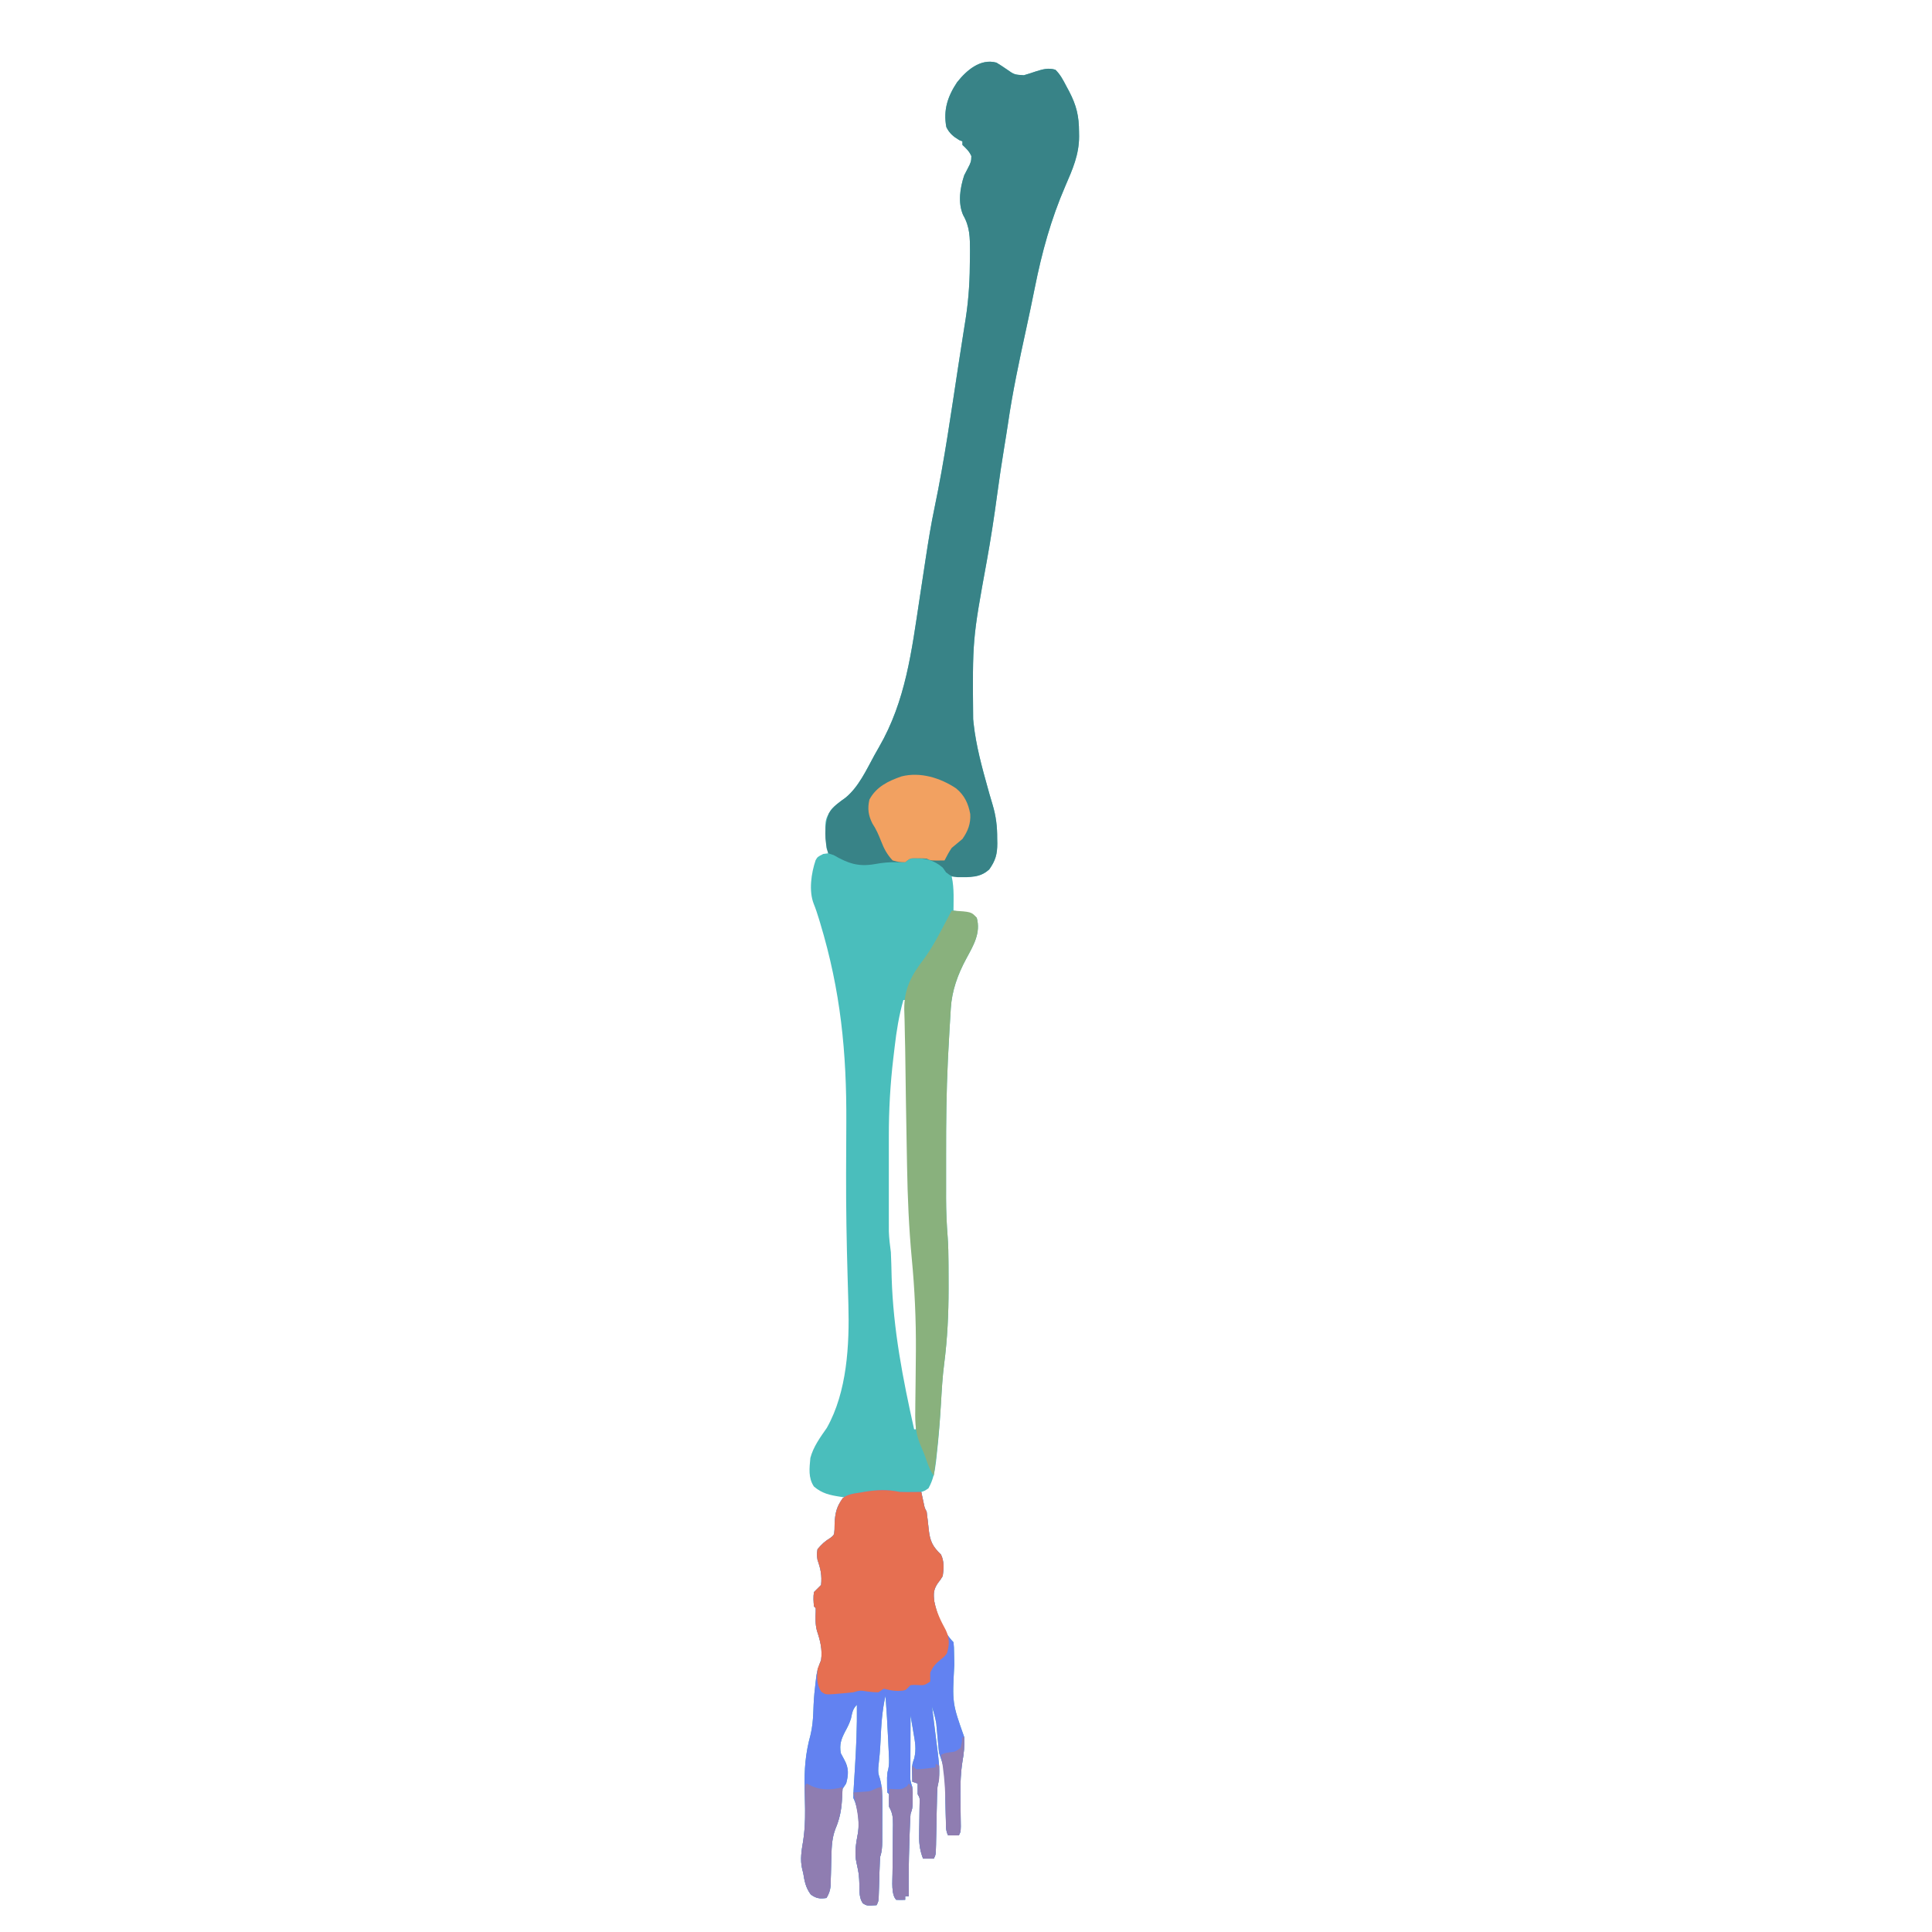<?xml version="1.0" encoding="UTF-8"?>
<svg version="1.1" xmlns="http://www.w3.org/2000/svg" width="1080" height="1080">
<path d="M0 0 C1.871 1.127 3.703 2.321 5.5 3.562 C10.01 6.74 10.01 6.74 15.312 7.062 C17.56 6.415 19.795 5.718 22 4.938 C25.822 3.743 29.085 2.75 33 4 C35.686 6.615 37.278 9.696 39 13 C39.55 14.021 40.101 15.042 40.668 16.094 C44.801 24.026 46.18 29.969 46.188 38.812 C46.2 39.581 46.212 40.35 46.225 41.143 C46.251 51.374 42.581 59.665 38.579 68.876 C30.452 87.668 25.436 106.005 21.423 126.048 C19.91 133.601 18.337 141.138 16.691 148.664 C12.81 166.432 9.025 184.125 6.424 202.136 C5.813 206.262 5.134 210.376 4.46 214.491 C2.997 223.438 1.637 232.39 0.438 241.375 C-1.232 253.857 -3.137 266.276 -5.383 278.668 C-13.395 322.572 -13.395 322.572 -13 367 C-12.878 368.198 -12.878 368.198 -12.753 369.42 C-11.386 381.884 -8.093 393.857 -4.719 405.906 C-4.433 406.928 -4.148 407.95 -3.854 409.003 C-3.297 410.957 -2.723 412.906 -2.129 414.849 C-0.227 421.249 0.491 427.082 0.438 433.75 C0.457 434.643 0.477 435.537 0.498 436.457 C0.494 442.502 -0.503 446.047 -4 451 C-8.435 455.032 -12.348 455.116 -18.188 455.062 C-19.46 455.053 -20.732 455.044 -22.043 455.035 C-23.507 455.018 -23.507 455.018 -25 455 C-24.836 455.848 -24.673 456.696 -24.504 457.57 C-23.991 461.065 -23.901 464.346 -23.938 467.875 C-23.947 469.027 -23.956 470.18 -23.965 471.367 C-23.976 472.236 -23.988 473.105 -24 474 C-23.313 474.121 -22.626 474.242 -21.918 474.367 C-21.017 474.535 -20.116 474.702 -19.188 474.875 C-18.294 475.037 -17.401 475.2 -16.48 475.367 C-14 476 -14 476 -11 478 C-8.581 486.591 -12.967 493.694 -16.891 500.977 C-21.596 509.735 -24.9 518.753 -25.5 528.695 C-25.541 529.36 -25.581 530.026 -25.623 530.711 C-25.709 532.131 -25.793 533.552 -25.875 534.973 C-25.995 537.042 -26.122 539.111 -26.25 541.18 C-26.529 545.785 -26.771 550.392 -27 555 C-27.046 555.923 -27.092 556.845 -27.139 557.796 C-27.974 575.187 -28.158 592.557 -28.13 609.963 C-28.125 613.566 -28.128 617.169 -28.134 620.772 C-28.138 623.612 -28.136 626.452 -28.134 629.292 C-28.133 631.252 -28.136 633.211 -28.139 635.17 C-28.12 642.401 -27.796 649.542 -27.231 656.751 C-26.906 661.317 -26.821 665.868 -26.797 670.445 C-26.79 671.371 -26.783 672.296 -26.776 673.249 C-26.759 676.208 -26.753 679.166 -26.75 682.125 C-26.748 683.144 -26.747 684.164 -26.745 685.214 C-26.744 699.454 -27.377 713.29 -29.211 727.422 C-30.078 734.164 -30.503 740.91 -30.887 747.695 C-31.481 758.161 -32.241 768.584 -33.438 779 C-33.603 780.521 -33.603 780.521 -33.771 782.073 C-34.439 787.541 -35.282 792.169 -38 797 C-40.188 798.438 -40.188 798.438 -42 799 C-41.691 800.459 -41.378 801.917 -41.062 803.375 C-40.888 804.187 -40.714 804.999 -40.535 805.836 C-40.077 808.029 -40.077 808.029 -39 810 C-38.562 813.35 -38.184 816.698 -37.838 820.059 C-37.096 826.61 -35.659 829.491 -31 834 C-29.135 837.73 -29.423 841.94 -30 846 C-31.188 847.98 -31.188 847.98 -32.625 849.812 C-35.153 853.416 -35.266 855.771 -34.75 860.125 C-33.179 867.935 -29.706 877.294 -24 883 C-23.713 885.819 -23.713 885.819 -23.656 889.414 C-23.628 890.726 -23.6 892.038 -23.571 893.389 C-23.559 894.082 -23.548 894.775 -23.536 895.489 C-24.709 917.056 -24.709 917.056 -18 936 C-17.724 940.784 -18.147 945.044 -19.008 949.754 C-20.275 957.762 -20.188 965.609 -20.062 973.688 C-20.035 975.862 -20.01 978.037 -19.991 980.211 C-19.974 982.155 -19.946 984.098 -19.918 986.042 C-20 989 -20 989 -21 991 C-22.98 991 -24.96 991 -27 991 C-28.398 988.204 -28.182 985.824 -28.246 982.699 C-28.279 981.411 -28.312 980.122 -28.346 978.795 C-28.408 976.1 -28.463 973.404 -28.518 970.709 C-27.959 957.083 -27.959 957.083 -32 945 C-32.202 943.67 -32.347 942.332 -32.465 940.992 C-32.543 940.17 -32.621 939.347 -32.701 938.5 C-32.857 936.774 -33.01 935.047 -33.162 933.32 C-33.241 932.49 -33.321 931.66 -33.402 930.805 C-33.469 930.052 -33.536 929.299 -33.605 928.523 C-34.117 925.255 -35.048 922.164 -36 919 C-35.879 919.958 -35.758 920.916 -35.633 921.902 C-35.181 925.488 -34.735 929.073 -34.291 932.66 C-34.099 934.206 -33.905 935.752 -33.709 937.297 C-33.426 939.531 -33.15 941.765 -32.875 944 C-32.788 944.681 -32.7 945.361 -32.61 946.062 C-31.865 952.203 -31.487 957.972 -33 964 C-33.14 966.883 -33.233 969.748 -33.281 972.633 C-33.3 973.466 -33.318 974.299 -33.337 975.157 C-33.416 978.716 -33.484 982.275 -33.552 985.833 C-33.604 988.433 -33.661 991.033 -33.719 993.633 C-33.732 994.441 -33.746 995.249 -33.76 996.082 C-33.887 1001.774 -33.887 1001.774 -35 1004 C-36.98 1004 -38.96 1004 -41 1004 C-42.68 999.613 -43.23 996.047 -43.16 991.359 C-43.149 990.124 -43.138 988.89 -43.127 987.617 C-43.106 986.341 -43.084 985.065 -43.062 983.75 C-43.028 981.203 -42.998 978.656 -42.973 976.109 C-42.955 974.985 -42.937 973.861 -42.918 972.702 C-42.81 970.03 -42.81 970.03 -44 968 C-44.04 966 -44.043 964 -44 962 C-44.99 961.67 -45.98 961.34 -47 961 C-47.055 959.48 -47.093 957.959 -47.125 956.438 C-47.148 955.591 -47.171 954.744 -47.195 953.871 C-47 951 -47 951 -45.906 947.812 C-44.701 942.741 -45.469 938.636 -46.375 933.562 C-46.527 932.64 -46.679 931.718 -46.836 930.768 C-47.21 928.509 -47.599 926.254 -48 924 C-48.025 929.375 -48.043 934.75 -48.055 940.125 C-48.06 941.955 -48.067 943.784 -48.075 945.614 C-48.088 948.24 -48.093 950.866 -48.098 953.492 C-48.103 954.313 -48.108 955.134 -48.113 955.98 C-48.224 960.122 -48.224 960.122 -47 964 C-46.903 965.977 -46.87 967.958 -46.875 969.938 C-46.871 971.529 -46.871 971.529 -46.867 973.152 C-47 976 -47 976 -48 979 C-48.15 980.841 -48.248 982.686 -48.316 984.531 C-48.358 985.644 -48.4 986.757 -48.444 987.903 C-48.483 989.09 -48.522 990.277 -48.562 991.5 C-48.605 992.706 -48.647 993.911 -48.691 995.154 C-49.019 1005.106 -49.109 1015.044 -49 1025 C-49.66 1025 -50.32 1025 -51 1025 C-51 1025.66 -51 1026.32 -51 1027 C-52.666 1027.043 -54.334 1027.041 -56 1027 C-58.905 1024.095 -58.064 1016.476 -58.082 1012.553 C-58.068 1011.019 -58.05 1009.484 -58.027 1007.949 C-58.015 1006.265 -58.002 1004.581 -57.99 1002.896 C-57.965 1000.278 -57.937 997.661 -57.904 995.043 C-57.874 992.491 -57.856 989.939 -57.84 987.387 C-57.826 986.604 -57.813 985.822 -57.799 985.016 C-57.781 981.093 -58.024 978.392 -60 975 C-60.04 972.667 -60.044 970.333 -60 968 C-60.33 967.67 -60.66 967.34 -61 967 C-61.099 965.231 -61.13 963.459 -61.125 961.688 C-61.129 960.239 -61.129 960.239 -61.133 958.762 C-61 956 -61 956 -60.486 954.147 C-59.916 951.63 -59.968 949.465 -60.086 946.887 C-60.129 945.892 -60.172 944.898 -60.217 943.873 C-60.269 942.822 -60.321 941.771 -60.375 940.688 C-60.448 939.082 -60.448 939.082 -60.523 937.443 C-60.907 929.288 -61.387 921.142 -62 913 C-63.947 921.41 -64.409 929.736 -64.773 938.324 C-64.987 943.252 -65.455 948.142 -66.012 953.043 C-66.126 956.154 -66.126 956.154 -65.014 959.65 C-63.889 964.004 -63.726 968.072 -63.77 972.551 C-63.77 973.331 -63.77 974.112 -63.771 974.916 C-63.774 976.551 -63.782 978.185 -63.794 979.82 C-63.813 982.323 -63.815 984.826 -63.814 987.33 C-63.819 988.924 -63.825 990.519 -63.832 992.113 C-63.833 992.86 -63.834 993.607 -63.835 994.377 C-63.864 997.515 -64 1000 -65 1003 C-65.138 1004.894 -65.225 1006.793 -65.281 1008.691 C-65.319 1009.801 -65.356 1010.91 -65.395 1012.053 C-65.465 1014.396 -65.535 1016.74 -65.605 1019.084 C-65.643 1020.192 -65.68 1021.3 -65.719 1022.441 C-65.749 1023.459 -65.779 1024.477 -65.811 1025.526 C-66 1028 -66 1028 -67 1030 C-72.417 1030.361 -72.417 1030.361 -74.664 1028.969 C-76.7 1025.968 -76.49 1022.823 -76.562 1019.312 C-76.776 1012.887 -76.776 1012.887 -78.125 1006.625 C-79.558 1000.69 -78.384 995.129 -77.312 989.188 C-76.514 983.208 -77.293 975.414 -80 970 C-79.934 967.34 -79.805 964.715 -79.625 962.062 C-79.525 960.422 -79.424 958.781 -79.324 957.141 C-79.244 955.867 -79.244 955.867 -79.162 954.568 C-78.394 942.364 -77.835 930.231 -78 918 C-80.415 920.415 -80.568 922.404 -81.293 925.652 C-82.103 928.341 -83.288 930.595 -84.625 933.062 C-86.805 937.3 -87.806 940.164 -87 945 C-86.346 946.309 -85.655 947.6 -84.938 948.875 C-82.481 953.327 -82.644 957.158 -84 962 C-84.66 962.99 -85.32 963.98 -86 965 C-86.199 967.161 -86.313 969.331 -86.375 971.5 C-86.703 977.383 -87.765 982.093 -90.062 987.5 C-91.847 992.26 -92.129 997.088 -92.246 1002.133 C-92.279 1003.268 -92.312 1004.404 -92.346 1005.574 C-92.407 1007.949 -92.464 1010.324 -92.518 1012.699 C-92.552 1013.832 -92.586 1014.965 -92.621 1016.133 C-92.646 1017.163 -92.671 1018.193 -92.697 1019.254 C-92.998 1021.979 -93.605 1023.667 -95 1026 C-98.856 1026.448 -100.53 1026.331 -103.75 1024.062 C-106.631 1020.142 -107.224 1016.713 -108 1012 C-108.265 1010.977 -108.265 1010.977 -108.535 1009.934 C-109.832 1004.538 -108.902 999.259 -107.98 993.887 C-107.144 988.175 -106.863 982.686 -106.945 976.918 C-106.956 976.127 -106.967 975.336 -106.979 974.52 C-107.033 971.263 -107.103 968.006 -107.192 964.749 C-107.459 954.267 -106.748 945.004 -103.932 934.88 C-102.925 930.687 -102.55 926.73 -102.375 922.438 C-102.345 921.703 -102.315 920.969 -102.284 920.212 C-102.246 919.231 -102.246 919.231 -102.207 918.23 C-102.026 913.877 -101.591 909.574 -101.062 905.25 C-100.909 903.976 -100.756 902.703 -100.598 901.391 C-100.054 898.308 -99.186 895.872 -98 893 C-97.154 887.078 -98.464 882.152 -100.336 876.57 C-101.264 872.979 -101.18 869.618 -101.008 865.934 C-101.004 864.976 -101.004 864.976 -101 864 C-101.33 863.67 -101.66 863.34 -102 863 C-102.234 860.145 -102.425 857.796 -102 855 C-100.667 853.667 -99.333 852.333 -98 851 C-97.479 845.619 -98.226 842.1 -100 837 C-100.438 833.938 -100.438 833.938 -100 831 C-97.815 828.39 -95.803 826.47 -92.863 824.75 C-90.712 823.081 -90.712 823.081 -90.496 820.074 C-90.467 818.398 -90.467 818.398 -90.438 816.688 C-90.154 810.617 -89.419 806.419 -85 802 C-85.724 801.902 -86.449 801.804 -87.195 801.703 C-93.133 800.785 -97.378 799.911 -102 796 C-105.274 791.089 -104.53 785.738 -104 780 C-102.338 773.71 -98.466 768.44 -94.781 763.164 C-83.469 743.07 -82.116 716.765 -82.747 694.236 C-82.766 693.5 -82.786 692.763 -82.806 692.005 C-82.93 687.418 -83.063 682.832 -83.197 678.246 C-83.747 659.308 -84.085 640.387 -84.027 621.441 C-84.025 620.502 -84.022 619.563 -84.019 618.596 C-83.993 609.975 -83.954 601.355 -83.904 592.734 C-83.684 553.192 -87.074 518.802 -98.539 480.914 C-98.757 480.191 -98.974 479.468 -99.199 478.723 C-100.08 475.833 -100.998 473.005 -102.135 470.205 C-104.963 462.995 -103.506 453.055 -101.066 445.867 C-100 444 -100 444 -96.812 442.375 C-95.884 442.251 -94.956 442.127 -94 442 C-94.495 440.515 -94.495 440.515 -95 439 C-96.107 423.704 -96.107 423.704 -92.461 417.68 C-90.092 414.956 -87.205 413.001 -84.297 410.887 C-77.013 404.904 -72.673 395.353 -68.214 387.192 C-67.348 385.629 -66.465 384.074 -65.571 382.526 C-50.691 356.761 -47.4 328.953 -43 300 C-42.872 299.155 -42.743 298.31 -42.611 297.439 C-42.348 295.711 -42.086 293.983 -41.824 292.256 C-41.175 287.983 -40.525 283.71 -39.875 279.438 C-39.748 278.602 -39.621 277.766 -39.49 276.904 C-38.043 267.398 -36.517 257.942 -34.532 248.531 C-29.013 222.148 -25.271 195.348 -21.187 168.715 C-20.37 163.391 -19.542 158.068 -18.703 152.746 C-18.517 151.56 -18.331 150.373 -18.139 149.151 C-17.813 147.074 -17.485 144.998 -17.154 142.922 C-15.401 131.674 -14.818 120.633 -14.812 109.25 C-14.8 107.975 -14.788 106.7 -14.775 105.387 C-14.764 97.877 -14.805 91.799 -18.625 85.188 C-21.616 78.253 -20.324 70.034 -18 63 C-17.3 61.569 -16.571 60.151 -15.812 58.75 C-14.469 56.215 -14 55.186 -14 52.25 C-15.204 49.54 -16.85 48.012 -19 46 C-19 45.34 -19 44.68 -19 44 C-19.557 43.794 -20.114 43.587 -20.688 43.375 C-24.021 41.393 -26.329 39.494 -28 36 C-29.751 26.495 -27.263 18.905 -22 11 C-16.784 4.403 -8.988 -2.451 0 0 Z M-52 524 C-54.459 532.666 -55.861 541.31 -56.88 550.235 C-57.124 552.366 -57.379 554.496 -57.637 556.625 C-59.36 571.193 -60.155 585.613 -60.133 600.273 C-60.133 601.893 -60.134 603.513 -60.136 605.133 C-60.137 608.5 -60.135 611.866 -60.13 615.233 C-60.125 619.53 -60.128 623.826 -60.134 628.123 C-60.138 631.457 -60.136 634.791 -60.134 638.125 C-60.133 639.709 -60.134 641.293 -60.136 642.878 C-60.139 645.092 -60.135 647.306 -60.129 649.521 C-60.129 650.776 -60.128 652.03 -60.127 653.323 C-59.99 657.284 -59.528 661.073 -59 665 C-58.885 667.2 -58.803 669.403 -58.754 671.605 C-58.707 673.434 -58.707 673.434 -58.66 675.299 C-58.628 676.582 -58.596 677.865 -58.562 679.188 C-57.667 708.283 -52.331 735.649 -46 764 C-45.67 764 -45.34 764 -45 764 C-44.828 756.625 -44.669 749.25 -44.518 741.875 C-44.465 739.378 -44.41 736.881 -44.352 734.385 C-43.842 712.391 -44.206 690.589 -46.301 668.683 C-48.496 645.33 -48.881 621.986 -49.242 598.547 C-49.253 597.854 -49.264 597.162 -49.275 596.448 C-49.383 589.411 -49.49 582.373 -49.581 575.336 C-49.806 558.211 -50.24 541.11 -51 524 C-51.33 524 -51.66 524 -52 524 Z M-38 909 C-37 911 -37 911 -37 911 Z " fill="#4ABEBC" transform="translate(557,35)"/>
<path d="M0 0 C1.871 1.127 3.703 2.321 5.5 3.562 C10.01 6.74 10.01 6.74 15.312 7.062 C17.56 6.415 19.795 5.718 22 4.938 C25.822 3.743 29.085 2.75 33 4 C35.686 6.615 37.278 9.696 39 13 C39.55 14.021 40.101 15.042 40.668 16.094 C44.801 24.026 46.18 29.969 46.188 38.812 C46.2 39.581 46.212 40.35 46.225 41.143 C46.251 51.374 42.581 59.665 38.579 68.876 C30.452 87.668 25.436 106.005 21.423 126.048 C19.91 133.601 18.337 141.138 16.691 148.664 C12.81 166.432 9.025 184.125 6.424 202.136 C5.813 206.262 5.134 210.376 4.46 214.491 C2.997 223.438 1.637 232.39 0.438 241.375 C-1.232 253.857 -3.137 266.276 -5.383 278.668 C-13.395 322.572 -13.395 322.572 -13 367 C-12.878 368.198 -12.878 368.198 -12.753 369.42 C-11.386 381.884 -8.093 393.857 -4.719 405.906 C-4.433 406.928 -4.148 407.95 -3.854 409.003 C-3.297 410.957 -2.723 412.906 -2.129 414.849 C-0.227 421.249 0.491 427.082 0.438 433.75 C0.457 434.643 0.477 435.537 0.498 436.457 C0.494 442.502 -0.503 446.047 -4 451 C-9.214 455.74 -14.926 455.39 -21.672 455.355 C-25 455 -25 455 -28.125 452.688 C-28.744 451.801 -29.363 450.914 -30 450 C-35.058 445.732 -39.43 444.779 -45.914 444.734 C-48.305 444.882 -48.305 444.882 -51 447 C-53.137 447.125 -53.137 447.125 -55.688 447 C-59.891 446.878 -63.697 447.259 -67.833 448.016 C-77.117 449.647 -82.731 447.756 -91 443 C-91.99 442.67 -92.98 442.34 -94 442 C-96.165 435.504 -96.333 425.884 -93.562 419.5 C-91.255 415.686 -87.852 413.472 -84.297 410.887 C-77.013 404.904 -72.673 395.353 -68.214 387.192 C-67.348 385.629 -66.465 384.074 -65.571 382.526 C-50.691 356.761 -47.4 328.953 -43 300 C-42.872 299.155 -42.743 298.31 -42.611 297.439 C-42.348 295.711 -42.086 293.983 -41.824 292.256 C-41.175 287.983 -40.525 283.71 -39.875 279.438 C-39.748 278.602 -39.621 277.766 -39.49 276.904 C-38.043 267.398 -36.517 257.942 -34.532 248.531 C-29.013 222.148 -25.271 195.348 -21.187 168.715 C-20.37 163.391 -19.542 158.068 -18.703 152.746 C-18.517 151.56 -18.331 150.373 -18.139 149.151 C-17.813 147.074 -17.485 144.998 -17.154 142.922 C-15.401 131.674 -14.818 120.633 -14.812 109.25 C-14.8 107.975 -14.788 106.7 -14.775 105.387 C-14.764 97.877 -14.805 91.799 -18.625 85.188 C-21.616 78.253 -20.324 70.034 -18 63 C-17.3 61.569 -16.571 60.151 -15.812 58.75 C-14.469 56.215 -14 55.186 -14 52.25 C-15.204 49.54 -16.85 48.012 -19 46 C-19 45.34 -19 44.68 -19 44 C-19.557 43.794 -20.114 43.587 -20.688 43.375 C-24.021 41.393 -26.329 39.494 -28 36 C-29.751 26.495 -27.263 18.905 -22 11 C-16.784 4.403 -8.988 -2.451 0 0 Z " fill="#388387" transform="translate(557,35)"/>
<path d="M0 0 C2.103 0.066 4.208 0.086 6.312 0.062 C7.381 0.053 8.45 0.044 9.551 0.035 C10.763 0.018 10.763 0.018 12 0 C12.133 0.626 12.266 1.253 12.402 1.898 C12.667 3.124 12.667 3.124 12.938 4.375 C13.112 5.187 13.286 5.999 13.465 6.836 C13.923 9.029 13.923 9.029 15 11 C15.438 14.35 15.816 17.698 16.162 21.059 C16.904 27.61 18.341 30.491 23 35 C24.865 38.73 24.577 42.94 24 47 C22.812 48.98 22.812 48.98 21.375 50.812 C18.847 54.416 18.734 56.771 19.25 61.125 C20.821 68.935 24.294 78.294 30 84 C30.287 86.819 30.287 86.819 30.344 90.414 C30.372 91.726 30.4 93.038 30.429 94.389 C30.441 95.082 30.452 95.775 30.464 96.489 C29.291 118.056 29.291 118.056 36 137 C36.276 141.784 35.853 146.044 34.992 150.754 C33.725 158.762 33.812 166.609 33.938 174.688 C33.965 176.862 33.99 179.037 34.009 181.211 C34.026 183.155 34.054 185.098 34.082 187.042 C34 190 34 190 33 192 C31.02 192 29.04 192 27 192 C25.602 189.204 25.818 186.824 25.754 183.699 C25.721 182.411 25.688 181.122 25.654 179.795 C25.592 177.1 25.537 174.404 25.482 171.709 C26.041 158.083 26.041 158.083 22 146 C21.798 144.67 21.653 143.332 21.535 141.992 C21.457 141.17 21.379 140.347 21.299 139.5 C21.143 137.774 20.99 136.047 20.838 134.32 C20.759 133.49 20.679 132.66 20.598 131.805 C20.531 131.052 20.464 130.299 20.395 129.523 C19.883 126.255 18.952 123.164 18 120 C18.121 120.958 18.242 121.916 18.367 122.902 C18.819 126.488 19.265 130.073 19.709 133.66 C19.901 135.206 20.095 136.752 20.291 138.297 C20.574 140.531 20.85 142.765 21.125 145 C21.212 145.681 21.3 146.361 21.39 147.062 C22.135 153.203 22.513 158.972 21 165 C20.86 167.883 20.767 170.748 20.719 173.633 C20.7 174.466 20.682 175.299 20.663 176.157 C20.584 179.716 20.516 183.275 20.448 186.833 C20.396 189.433 20.339 192.033 20.281 194.633 C20.268 195.441 20.254 196.249 20.24 197.082 C20.113 202.774 20.113 202.774 19 205 C17.02 205 15.04 205 13 205 C11.32 200.613 10.77 197.047 10.84 192.359 C10.856 190.507 10.856 190.507 10.873 188.617 C10.905 186.703 10.905 186.703 10.938 184.75 C10.972 182.203 11.002 179.656 11.027 177.109 C11.045 175.985 11.063 174.861 11.082 173.702 C11.19 171.03 11.19 171.03 10 169 C9.96 167 9.957 165 10 163 C9.01 162.67 8.02 162.34 7 162 C6.945 160.48 6.907 158.959 6.875 157.438 C6.852 156.591 6.829 155.744 6.805 154.871 C7 152 7 152 8.094 148.812 C9.299 143.741 8.531 139.636 7.625 134.562 C7.473 133.64 7.321 132.718 7.164 131.768 C6.79 129.509 6.401 127.254 6 125 C5.975 130.375 5.957 135.75 5.945 141.125 C5.94 142.955 5.933 144.784 5.925 146.614 C5.912 149.24 5.907 151.866 5.902 154.492 C5.897 155.313 5.892 156.134 5.887 156.98 C5.776 161.122 5.776 161.122 7 165 C7.097 166.977 7.13 168.958 7.125 170.938 C7.129 172.529 7.129 172.529 7.133 174.152 C7 177 7 177 6 180 C5.85 181.841 5.752 183.686 5.684 185.531 C5.642 186.644 5.6 187.757 5.556 188.903 C5.517 190.09 5.478 191.277 5.438 192.5 C5.374 194.309 5.374 194.309 5.309 196.154 C4.981 206.106 4.891 216.044 5 226 C4.34 226 3.68 226 3 226 C3 226.66 3 227.32 3 228 C1.334 228.043 -0.334 228.041 -2 228 C-4.905 225.095 -4.064 217.476 -4.082 213.553 C-4.068 212.019 -4.05 210.484 -4.027 208.949 C-4.015 207.265 -4.002 205.581 -3.99 203.896 C-3.965 201.278 -3.937 198.661 -3.904 196.043 C-3.874 193.491 -3.856 190.939 -3.84 188.387 C-3.826 187.604 -3.813 186.822 -3.799 186.016 C-3.781 182.093 -4.024 179.392 -6 176 C-6.04 173.667 -6.044 171.333 -6 169 C-6.33 168.67 -6.66 168.34 -7 168 C-7.099 166.231 -7.13 164.459 -7.125 162.688 C-7.129 161.239 -7.129 161.239 -7.133 159.762 C-7 157 -7 157 -6.486 155.147 C-5.916 152.63 -5.968 150.465 -6.086 147.887 C-6.129 146.892 -6.172 145.898 -6.217 144.873 C-6.269 143.822 -6.321 142.771 -6.375 141.688 C-6.424 140.617 -6.473 139.546 -6.523 138.443 C-6.907 130.288 -7.387 122.142 -8 114 C-9.947 122.41 -10.409 130.736 -10.773 139.324 C-10.987 144.252 -11.455 149.142 -12.012 154.043 C-12.126 157.154 -12.126 157.154 -11.014 160.65 C-9.889 165.004 -9.726 169.072 -9.77 173.551 C-9.77 174.331 -9.77 175.112 -9.771 175.916 C-9.774 177.551 -9.782 179.185 -9.794 180.82 C-9.813 183.323 -9.815 185.826 -9.814 188.33 C-9.819 189.924 -9.825 191.519 -9.832 193.113 C-9.833 193.86 -9.834 194.607 -9.835 195.377 C-9.864 198.515 -10 201 -11 204 C-11.138 205.894 -11.225 207.793 -11.281 209.691 C-11.337 211.355 -11.337 211.355 -11.395 213.053 C-11.465 215.396 -11.535 217.74 -11.605 220.084 C-11.643 221.192 -11.68 222.3 -11.719 223.441 C-11.749 224.459 -11.779 225.477 -11.811 226.526 C-12 229 -12 229 -13 231 C-18.417 231.361 -18.417 231.361 -20.664 229.969 C-22.7 226.968 -22.49 223.823 -22.562 220.312 C-22.776 213.887 -22.776 213.887 -24.125 207.625 C-25.558 201.69 -24.384 196.129 -23.312 190.188 C-22.514 184.208 -23.293 176.414 -26 171 C-25.934 168.34 -25.805 165.715 -25.625 163.062 C-25.525 161.422 -25.424 159.781 -25.324 158.141 C-25.271 157.292 -25.217 156.443 -25.162 155.568 C-24.394 143.364 -23.835 131.231 -24 119 C-26.415 121.415 -26.568 123.404 -27.293 126.652 C-28.103 129.341 -29.288 131.595 -30.625 134.062 C-32.805 138.3 -33.806 141.164 -33 146 C-32.346 147.309 -31.655 148.6 -30.938 149.875 C-28.481 154.327 -28.644 158.158 -30 163 C-30.66 163.99 -31.32 164.98 -32 166 C-32.199 168.161 -32.313 170.331 -32.375 172.5 C-32.703 178.383 -33.765 183.093 -36.062 188.5 C-37.847 193.26 -38.129 198.088 -38.246 203.133 C-38.279 204.268 -38.312 205.404 -38.346 206.574 C-38.407 208.949 -38.464 211.324 -38.518 213.699 C-38.552 214.832 -38.586 215.965 -38.621 217.133 C-38.646 218.163 -38.671 219.193 -38.697 220.254 C-38.998 222.979 -39.605 224.667 -41 227 C-44.856 227.448 -46.53 227.331 -49.75 225.062 C-52.631 221.142 -53.224 217.713 -54 213 C-54.177 212.318 -54.353 211.636 -54.535 210.934 C-55.832 205.538 -54.902 200.259 -53.98 194.887 C-53.144 189.175 -52.863 183.686 -52.945 177.918 C-52.956 177.127 -52.967 176.336 -52.979 175.52 C-53.033 172.263 -53.103 169.006 -53.192 165.749 C-53.459 155.267 -52.748 146.004 -49.932 135.88 C-48.925 131.687 -48.55 127.73 -48.375 123.438 C-48.345 122.703 -48.315 121.969 -48.284 121.212 C-48.259 120.558 -48.233 119.904 -48.207 119.23 C-48.026 114.877 -47.591 110.574 -47.062 106.25 C-46.909 104.976 -46.756 103.703 -46.598 102.391 C-46.054 99.308 -45.186 96.872 -44 94 C-43.154 88.078 -44.464 83.152 -46.336 77.57 C-47.264 73.979 -47.18 70.618 -47.008 66.934 C-47.004 65.976 -47.004 65.976 -47 65 C-47.33 64.67 -47.66 64.34 -48 64 C-48.234 61.145 -48.425 58.796 -48 56 C-46.667 54.667 -45.333 53.333 -44 52 C-43.479 46.619 -44.226 43.1 -46 38 C-46.438 34.938 -46.438 34.938 -46 32 C-43.815 29.39 -41.803 27.47 -38.863 25.75 C-36.712 24.081 -36.712 24.081 -36.496 21.074 C-36.477 19.957 -36.457 18.839 -36.438 17.688 C-36.16 11.892 -35.278 8.225 -31.91 3.457 C-28.908 1.167 -25.453 0.885 -21.812 0.312 C-21.082 0.183 -20.352 0.053 -19.6 -0.08 C-12.883 -1.205 -6.707 -1.411 0 0 Z M16 110 C17 112 17 112 17 112 Z " fill="#6282F1" transform="translate(503,834)"/>
<path d="M0 0 C2.103 0.066 4.208 0.086 6.312 0.062 C7.381 0.053 8.45 0.044 9.551 0.035 C10.763 0.018 10.763 0.018 12 0 C12.199 0.94 12.199 0.94 12.402 1.898 C12.579 2.716 12.756 3.533 12.938 4.375 C13.112 5.187 13.286 5.999 13.465 6.836 C13.923 9.029 13.923 9.029 15 11 C15.438 14.35 15.816 17.698 16.162 21.059 C16.904 27.61 18.341 30.491 23 35 C24.865 38.73 24.577 42.94 24 47 C22.812 48.98 22.812 48.98 21.375 50.812 C18.802 54.456 18.763 56.848 19.312 61.25 C20.49 67.194 22.86 71.977 25.727 77.27 C27.851 81.824 27.788 85.422 26.312 90.25 C25 92 25 92 22.562 93.938 C19.831 96.136 18.469 97.831 17 101 C17 101.887 17 102.774 17 103.688 C17 104.451 17 105.214 17 106 C13.865 108.09 13.472 108.194 10 107.938 C7.895 107.837 7.895 107.837 6 108 C5.505 108.495 5.01 108.99 4.5 109.5 C3 111 3 111 -0.938 111.25 C-3.234 111.174 -5.087 110.977 -7.312 110.375 C-7.869 110.251 -8.426 110.127 -9 110 C-9.99 110.66 -10.98 111.32 -12 112 C-14.848 111.941 -14.848 111.941 -18.062 111.562 C-22.177 110.9 -22.177 110.9 -26 112 C-28.654 112.312 -31.275 112.558 -33.938 112.75 C-34.666 112.818 -35.395 112.887 -36.146 112.957 C-41.513 113.341 -41.513 113.341 -43.941 111.641 C-46.584 107.545 -46.359 103.77 -46 99 C-45.333 97.333 -44.667 95.667 -44 94 C-43.269 88.021 -44.444 83.21 -46.336 77.57 C-47.264 73.979 -47.18 70.618 -47.008 66.934 C-47.005 66.296 -47.003 65.657 -47 65 C-47.33 64.67 -47.66 64.34 -48 64 C-48.234 61.145 -48.425 58.796 -48 56 C-46.667 54.667 -45.333 53.333 -44 52 C-43.479 46.619 -44.226 43.1 -46 38 C-46.438 34.938 -46.438 34.938 -46 32 C-43.815 29.39 -41.803 27.47 -38.863 25.75 C-36.712 24.081 -36.712 24.081 -36.496 21.074 C-36.477 19.957 -36.457 18.839 -36.438 17.688 C-36.16 11.892 -35.278 8.225 -31.91 3.457 C-28.908 1.167 -25.453 0.885 -21.812 0.312 C-21.082 0.183 -20.352 0.053 -19.6 -0.08 C-12.883 -1.205 -6.707 -1.411 0 0 Z " fill="#E66F51" transform="translate(503,834)"/>
<path d="M0 0 C10.986 0.694 10.986 0.694 14 4 C16.401 12.646 12.069 19.63 8.109 26.977 C3.404 35.735 0.1 44.753 -0.5 54.695 C-0.541 55.36 -0.581 56.026 -0.623 56.711 C-0.709 58.131 -0.793 59.552 -0.875 60.973 C-0.995 63.042 -1.122 65.111 -1.25 67.18 C-1.529 71.785 -1.771 76.392 -2 81 C-2.069 82.384 -2.069 82.384 -2.139 83.796 C-2.974 101.187 -3.158 118.557 -3.13 135.963 C-3.125 139.566 -3.128 143.169 -3.134 146.772 C-3.138 149.612 -3.136 152.452 -3.134 155.292 C-3.133 157.252 -3.136 159.211 -3.139 161.17 C-3.12 168.401 -2.796 175.542 -2.231 182.751 C-1.906 187.317 -1.821 191.868 -1.797 196.445 C-1.79 197.371 -1.783 198.296 -1.776 199.249 C-1.759 202.208 -1.753 205.166 -1.75 208.125 C-1.748 209.144 -1.747 210.164 -1.745 211.214 C-1.744 225.454 -2.377 239.29 -4.211 253.422 C-5.162 260.823 -5.58 268.241 -6 275.688 C-6.783 289.206 -8.187 302.583 -10 316 C-11.842 313.237 -12.794 311.042 -13.875 307.938 C-15.285 303.879 -15.285 303.879 -16.979 299.934 C-20.151 292.979 -20.517 287.004 -20.355 279.434 C-20.347 278.242 -20.339 277.05 -20.331 275.822 C-20.302 272.027 -20.246 268.233 -20.188 264.438 C-20.13 259.478 -20.084 254.518 -20.043 249.559 C-20.032 248.336 -20.022 247.113 -20.011 245.853 C-19.904 228.746 -20.672 211.711 -22.301 194.683 C-23.92 177.462 -24.653 160.272 -24.949 142.979 C-25.007 139.575 -25.07 136.17 -25.132 132.766 C-25.271 125.149 -25.402 117.531 -25.528 109.913 C-25.551 108.531 -25.574 107.148 -25.597 105.765 C-25.718 98.499 -25.825 91.233 -25.9 83.966 C-25.95 79.189 -26.035 74.416 -26.169 69.641 C-26.242 66.839 -26.292 64.037 -26.338 61.234 C-26.377 59.288 -26.447 57.343 -26.517 55.398 C-26.67 43.831 -22.51 36.159 -15.603 27.169 C-10.938 20.856 -7.265 13.814 -3.625 6.875 C-3.271 6.205 -2.916 5.534 -2.551 4.844 C-1.698 3.23 -0.849 1.615 0 0 Z " fill="#89B17D" transform="translate(532,509)"/>
<path d="M0 0 C4.687 3.821 6.872 8.493 7.938 14.387 C8.273 19.729 6.585 24.029 3.562 28.312 C1.583 30.003 -0.417 31.671 -2.438 33.312 C-3.989 35.578 -5.186 37.857 -6.438 40.312 C-14.188 40.438 -14.188 40.438 -16.438 39.312 C-18.547 39.115 -18.547 39.115 -20.875 39.125 C-21.657 39.111 -22.44 39.097 -23.246 39.082 C-25.73 39.172 -25.73 39.172 -28.438 41.312 C-31.875 41.25 -31.875 41.25 -35.438 40.312 C-38.58 36.98 -40.304 33.687 -41.938 29.438 C-43.313 25.946 -44.654 22.798 -46.75 19.688 C-49.052 15.084 -49.575 11.353 -48.438 6.312 C-44.632 -0.874 -37.867 -4.134 -30.438 -6.688 C-19.996 -9.314 -8.781 -5.865 0 0 Z " fill="#F2A161" transform="translate(534.438,440.688)"/>
<path d="M0 0 C0.969 0.495 1.939 0.99 2.938 1.5 C8.509 3.901 14.232 3.615 20 2 C19.772 10.464 19.316 17.672 15.938 25.535 C14.135 30.274 13.87 35.103 13.754 40.133 C13.721 41.268 13.688 42.404 13.654 43.574 C13.593 45.949 13.536 48.324 13.482 50.699 C13.448 51.832 13.414 52.965 13.379 54.133 C13.354 55.163 13.329 56.193 13.303 57.254 C13.002 59.979 12.395 61.667 11 64 C7.144 64.448 5.47 64.331 2.25 62.062 C-0.631 58.142 -1.224 54.713 -2 50 C-2.177 49.318 -2.353 48.636 -2.535 47.934 C-3.827 42.56 -2.91 37.29 -2 31.938 C-0.782 24.138 -0.863 16.437 -0.986 8.556 C-1 7.593 -1.013 6.629 -1.027 5.637 C-1.045 4.767 -1.063 3.898 -1.082 3.003 C-1 1 -1 1 0 0 Z " fill="#8F7DB1" transform="translate(451,997)"/>
<path d="M0 0 C0.025 5.072 0.043 10.144 0.055 15.216 C0.06 16.942 0.067 18.667 0.075 20.393 C0.088 22.873 0.093 25.352 0.098 27.832 C0.103 28.604 0.108 29.376 0.113 30.171 C0.114 33.383 0.023 35.93 -1 39 C-1.138 40.894 -1.225 42.793 -1.281 44.691 C-1.319 45.801 -1.356 46.91 -1.395 48.053 C-1.465 50.396 -1.535 52.74 -1.605 55.084 C-1.643 56.192 -1.68 57.3 -1.719 58.441 C-1.764 59.968 -1.764 59.968 -1.811 61.526 C-2 64 -2 64 -3 66 C-8.417 66.361 -8.417 66.361 -10.664 64.969 C-12.7 61.968 -12.49 58.823 -12.562 55.312 C-12.776 48.887 -12.776 48.887 -14.125 42.625 C-15.558 36.69 -14.384 31.129 -13.312 25.188 C-12.34 17.854 -14.538 10.166 -16 3 C-14.861 2.927 -14.861 2.927 -13.699 2.852 C-12.208 2.739 -12.208 2.739 -10.688 2.625 C-9.701 2.555 -8.715 2.486 -7.699 2.414 C-4.644 1.945 -3.017 0 0 0 Z " fill="#8F7DB1" transform="translate(493,999)"/>
<path d="M0 0 C2 2 2 2 2.23 4.715 C2.209 6.31 2.209 6.31 2.188 7.938 C2.178 9.529 2.178 9.529 2.168 11.152 C2 14 2 14 1 17 C0.85 18.841 0.752 20.686 0.684 22.531 C0.642 23.644 0.6 24.757 0.556 25.903 C0.517 27.09 0.478 28.277 0.438 29.5 C0.395 30.706 0.353 31.911 0.309 33.154 C-0.019 43.106 -0.109 53.044 0 63 C-0.66 63 -1.32 63 -2 63 C-2 63.66 -2 64.32 -2 65 C-3.666 65.043 -5.334 65.041 -7 65 C-9.905 62.095 -9.064 54.476 -9.082 50.553 C-9.068 49.019 -9.05 47.484 -9.027 45.949 C-9.015 44.265 -9.002 42.581 -8.99 40.896 C-8.965 38.278 -8.937 35.661 -8.904 33.043 C-8.874 30.491 -8.856 27.939 -8.84 25.387 C-8.826 24.604 -8.813 23.822 -8.799 23.016 C-8.781 19.098 -9.012 16.384 -11 13 C-11.125 9.438 -11.125 9.438 -11 6 C-11 5.01 -11 4.02 -11 3 C-9.113 3.093 -9.113 3.093 -7.188 3.188 C-3.83 3.236 -3.83 3.236 -1 1.5 C-0.67 1.005 -0.34 0.51 0 0 Z " fill="#8F7DB1" transform="translate(508,997)"/>
<path d="M0 0 C0.66 0.33 1.32 0.66 2 1 C2.125 8.521 2.125 8.521 1.506 10.889 C0.661 14.415 0.78 18.023 0.719 21.633 C0.7 22.466 0.682 23.299 0.663 24.157 C0.584 27.716 0.516 31.275 0.448 34.833 C0.396 37.433 0.339 40.033 0.281 42.633 C0.268 43.441 0.254 44.249 0.24 45.082 C0.113 50.774 0.113 50.774 -1 53 C-2.98 53 -4.96 53 -7 53 C-8.68 48.613 -9.23 45.047 -9.16 40.359 C-9.149 39.124 -9.138 37.89 -9.127 36.617 C-9.095 34.703 -9.095 34.703 -9.062 32.75 C-9.028 30.203 -8.998 27.656 -8.973 25.109 C-8.955 23.985 -8.937 22.861 -8.918 21.702 C-8.81 19.03 -8.81 19.03 -10 17 C-10.04 15 -10.043 13 -10 11 C-10.99 10.67 -11.98 10.34 -13 10 C-13 7.03 -13 4.06 -13 1 C-12.34 1.66 -11.68 2.32 -11 3 C-8.322 3.022 -8.322 3.022 -5.375 2.625 C-4.372 2.514 -3.369 2.403 -2.336 2.289 C-1.565 2.194 -0.794 2.098 0 2 C0 1.34 0 0.68 0 0 Z " fill="#8F7DB1" transform="translate(523,986)"/>
<path d="M0 0 C0.33 0 0.66 0 1 0 C1.187 4.776 0.86 9.054 -0.004 13.758 C-1.275 21.765 -1.188 29.609 -1.062 37.688 C-1.035 39.862 -1.01 42.037 -0.991 44.211 C-0.974 46.155 -0.946 48.098 -0.918 50.042 C-1 53 -1 53 -2 55 C-3.98 55 -5.96 55 -8 55 C-9.398 52.204 -9.182 49.824 -9.246 46.699 C-9.279 45.411 -9.312 44.122 -9.346 42.795 C-9.408 40.1 -9.463 37.404 -9.518 34.709 C-9.737 26.324 -10.496 18.254 -12 10 C-10 9 -10 9 -7.062 8.562 C-3.841 8.179 -3.841 8.179 -1 6 C-0.267 2.934 -0.267 2.934 0 0 Z " fill="#8F7DB1" transform="translate(538,971)"/>
</svg>
